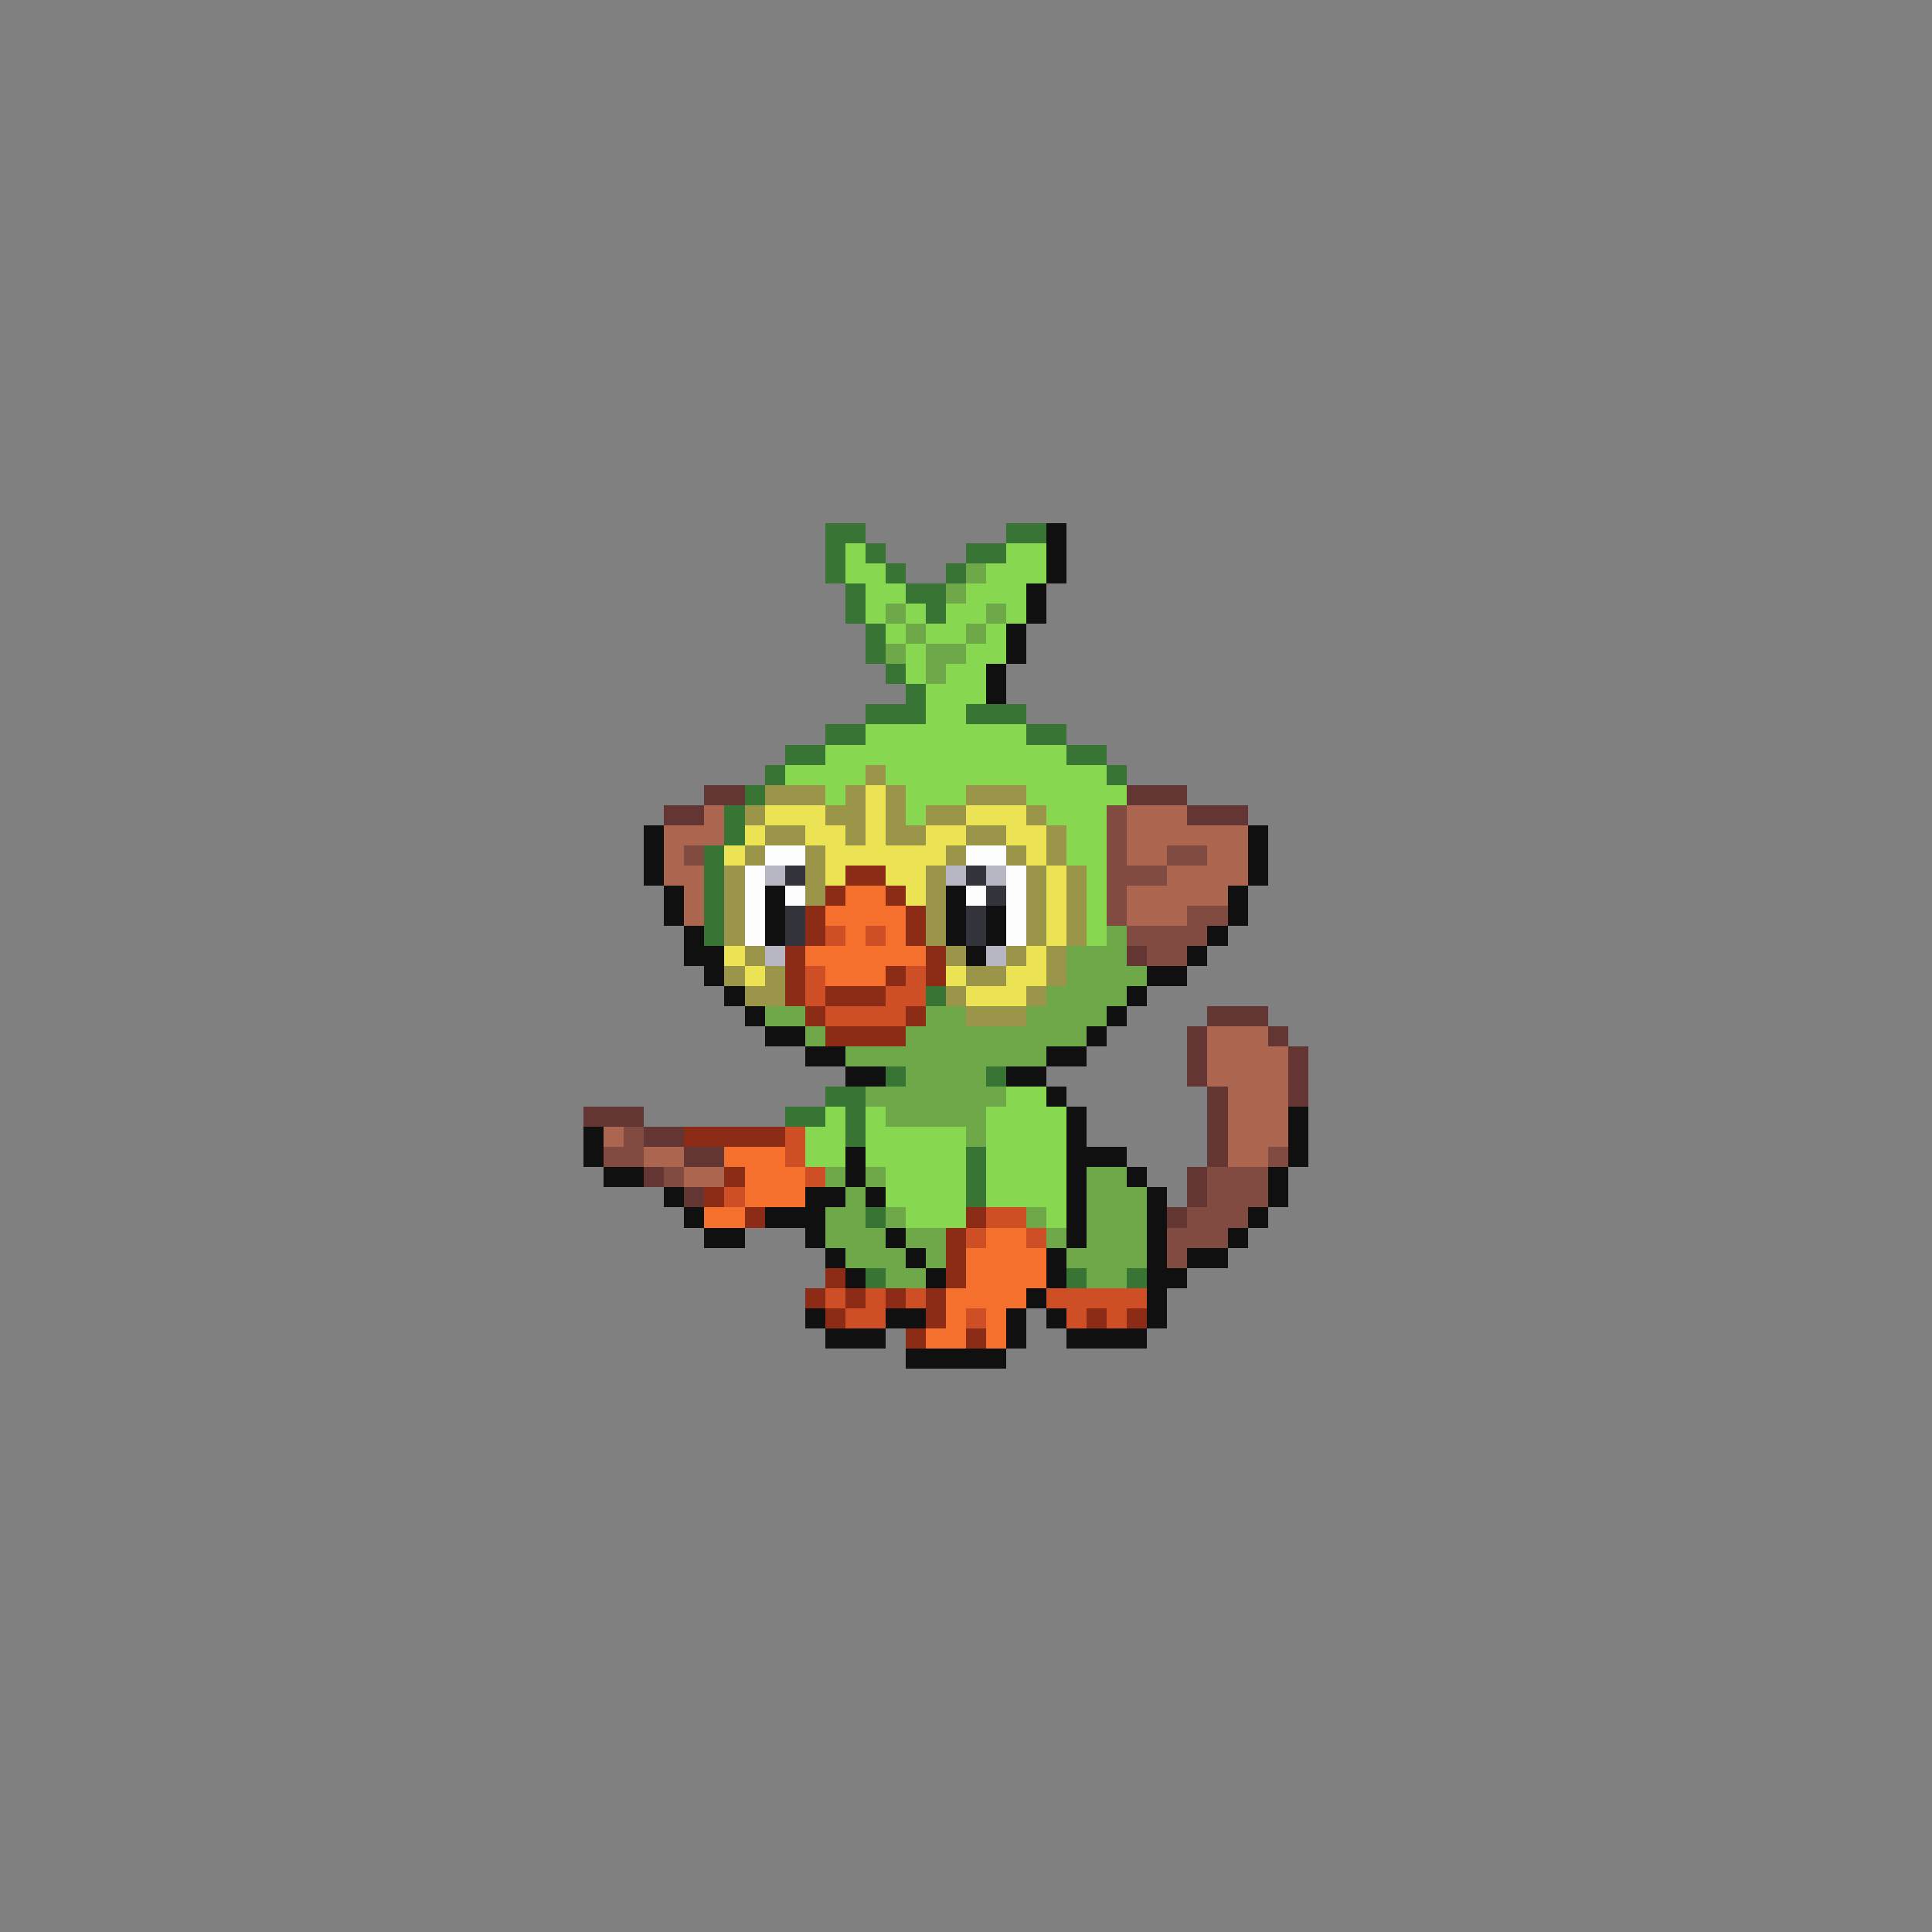 <svg xmlns="http://www.w3.org/2000/svg" viewBox="0 -0.5 96 96" shape-rendering="crispEdges">
<rect x="0" y="-0.5" width="96" height="96" fill="#808080" stroke="none"/>
<path stroke="#387434" d="M41 26h2M50 26h2M41 27h1M43 27h1M48 27h2M41 28h1M44 28h1M47 28h1M42 29h1M45 29h2M42 30h1M46 30h1M43 31h1M43 32h1M44 33h1M45 34h1M43 35h3M48 35h3M41 36h2M51 36h2M39 37h2M53 37h2M38 38h1M55 38h1M37 39h1M36 40h1M36 41h1M35 42h1M35 43h1M35 44h1M35 45h1M35 46h1M46 49h1M44 53h1M49 53h1M41 54h2M39 55h2M42 55h1M42 56h1M48 57h1M48 58h1M48 59h1M43 60h1M43 63h1M53 63h1M56 63h1" />
<path stroke="#101010" d="M52 26h1M52 27h1M52 28h1M51 29h1M51 30h1M50 31h1M50 32h1M49 33h1M49 34h1M32 41h1M62 41h1M32 42h1M62 42h1M32 43h1M62 43h1M33 44h1M38 44h1M47 44h1M61 44h1M33 45h1M38 45h1M47 45h1M49 45h1M61 45h1M34 46h1M38 46h1M47 46h1M49 46h1M60 46h1M34 47h2M48 47h1M59 47h1M35 48h1M57 48h2M36 49h1M56 49h1M37 50h1M55 50h1M38 51h2M54 51h1M40 52h2M52 52h2M42 53h2M50 53h2M52 54h1M53 55h1M64 55h1M29 56h1M53 56h1M64 56h1M29 57h1M42 57h1M53 57h3M64 57h1M30 58h2M42 58h1M53 58h1M56 58h1M63 58h1M33 59h1M40 59h2M43 59h1M53 59h1M57 59h1M63 59h1M34 60h1M38 60h3M53 60h1M57 60h1M62 60h1M35 61h2M40 61h1M44 61h1M53 61h1M57 61h1M61 61h1M41 62h1M45 62h1M52 62h1M57 62h1M59 62h2M42 63h1M46 63h1M52 63h1M57 63h2M51 64h1M57 64h1M40 65h1M44 65h2M50 65h1M52 65h1M57 65h1M41 66h3M50 66h1M53 66h4M45 67h5" />
<path stroke="#87d751" d="M42 27h1M50 27h2M42 28h2M49 28h3M43 29h2M48 29h3M43 30h1M45 30h1M47 30h2M50 30h1M44 31h1M46 31h2M49 31h1M45 32h1M48 32h2M45 33h1M47 33h2M46 34h3M46 35h2M43 36h8M41 37h12M39 38h4M44 38h11M41 39h1M45 39h3M51 39h5M45 40h1M52 40h3M53 41h2M53 42h2M54 43h1M54 44h1M54 45h1M54 46h1M50 54h2M41 55h1M43 55h1M49 55h4M40 56h2M43 56h5M49 56h4M40 57h2M43 57h5M49 57h4M44 58h4M49 58h4M44 59h4M49 59h4M45 60h3M52 60h1" />
<path stroke="#6ea848" d="M48 28h1M47 29h1M44 30h1M49 30h1M45 31h1M48 31h1M44 32h1M46 32h2M46 33h1M55 46h1M53 47h3M53 48h4M52 49h4M38 50h2M46 50h2M51 50h4M40 51h1M45 51h9M42 52h10M45 53h4M43 54h7M44 55h5M48 56h1M41 58h1M43 58h1M54 58h2M42 59h1M54 59h3M41 60h2M44 60h1M51 60h1M54 60h3M41 61h3M45 61h2M52 61h1M54 61h3M42 62h3M46 62h1M53 62h4M44 63h2M54 63h2" />
<path stroke="#9b954a" d="M43 38h1M38 39h3M42 39h1M44 39h1M48 39h3M37 40h1M41 40h2M44 40h1M46 40h2M51 40h1M38 41h2M42 41h1M44 41h2M48 41h2M52 41h1M37 42h1M40 42h1M47 42h1M50 42h1M52 42h1M36 43h1M40 43h1M46 43h1M51 43h1M53 43h1M36 44h1M40 44h1M46 44h1M51 44h1M53 44h1M36 45h1M46 45h1M51 45h1M53 45h1M36 46h1M46 46h1M51 46h1M53 46h1M37 47h1M47 47h1M50 47h1M52 47h1M36 48h1M38 48h1M48 48h2M52 48h1M37 49h2M47 49h1M51 49h1M48 50h3" />
<path stroke="#633634" d="M35 39h2M56 39h3M33 40h2M59 40h3M56 47h1M60 50h3M59 51h1M63 51h1M59 52h1M64 52h1M59 53h1M64 53h1M60 54h1M64 54h1M29 55h3M60 55h1M32 56h2M60 56h1M34 57h2M60 57h1M32 58h1M59 58h1M34 59h1M59 59h1M58 60h1" />
<path stroke="#ebe354" d="M43 39h1M38 40h3M43 40h1M48 40h3M37 41h1M40 41h2M43 41h1M46 41h2M50 41h2M36 42h1M41 42h6M51 42h1M41 43h1M44 43h2M52 43h1M45 44h1M52 44h1M52 45h1M52 46h1M36 47h1M51 47h1M37 48h1M47 48h1M50 48h2M48 49h3" />
<path stroke="#ac664f" d="M35 40h1M56 40h3M33 41h3M56 41h6M33 42h1M56 42h2M60 42h2M33 43h2M58 43h4M34 44h1M56 44h5M34 45h1M56 45h3M60 51h3M60 52h4M60 53h4M61 54h3M61 55h3M30 56h1M61 56h3M32 57h2M61 57h2M34 58h2" />
<path stroke="#824b42" d="M55 40h1M55 41h1M34 42h1M55 42h1M58 42h2M55 43h3M55 44h1M55 45h1M59 45h2M56 46h4M57 47h2M31 56h1M30 57h2M63 57h1M33 58h1M60 58h3M60 59h3M59 60h3M58 61h3M58 62h1" />
<path stroke="#fdfdfd" d="M38 42h2M48 42h2M37 43h1M50 43h1M37 44h1M39 44h1M48 44h1M50 44h1M37 45h1M50 45h1M37 46h1M50 46h1" />
<path stroke="#b6b7c2" d="M38 43h1M47 43h1M49 43h1M38 47h1M49 47h1" />
<path stroke="#33343c" d="M39 43h1M48 43h1M49 44h1M39 45h1M48 45h1M39 46h1M48 46h1" />
<path stroke="#8c2c16" d="M42 43h2M41 44h1M44 44h1M40 45h1M45 45h1M40 46h1M45 46h1M39 47h1M46 47h1M39 48h1M44 48h1M46 48h1M39 49h1M41 49h3M40 50h1M45 50h1M41 51h4M34 56h5M36 58h1M35 59h1M37 60h1M48 60h1M47 61h1M47 62h1M41 63h1M47 63h1M40 64h1M42 64h1M44 64h1M46 64h1M41 65h1M46 65h1M54 65h1M56 65h1M45 66h1M48 66h1" />
<path stroke="#f56f2d" d="M42 44h2M41 45h4M42 46h1M44 46h1M40 47h6M41 48h3M36 57h3M37 58h3M37 59h3M35 60h2M49 61h2M48 62h4M48 63h4M47 64h4M47 65h1M49 65h1M46 66h2M49 66h1" />
<path stroke="#ce4e26" d="M41 46h1M43 46h1M40 48h1M45 48h1M40 49h1M44 49h2M41 50h4M39 56h1M39 57h1M40 58h1M36 59h1M49 60h2M48 61h1M51 61h1M41 64h1M43 64h1M45 64h1M52 64h5M42 65h2M48 65h1M53 65h1M55 65h1" />
</svg>